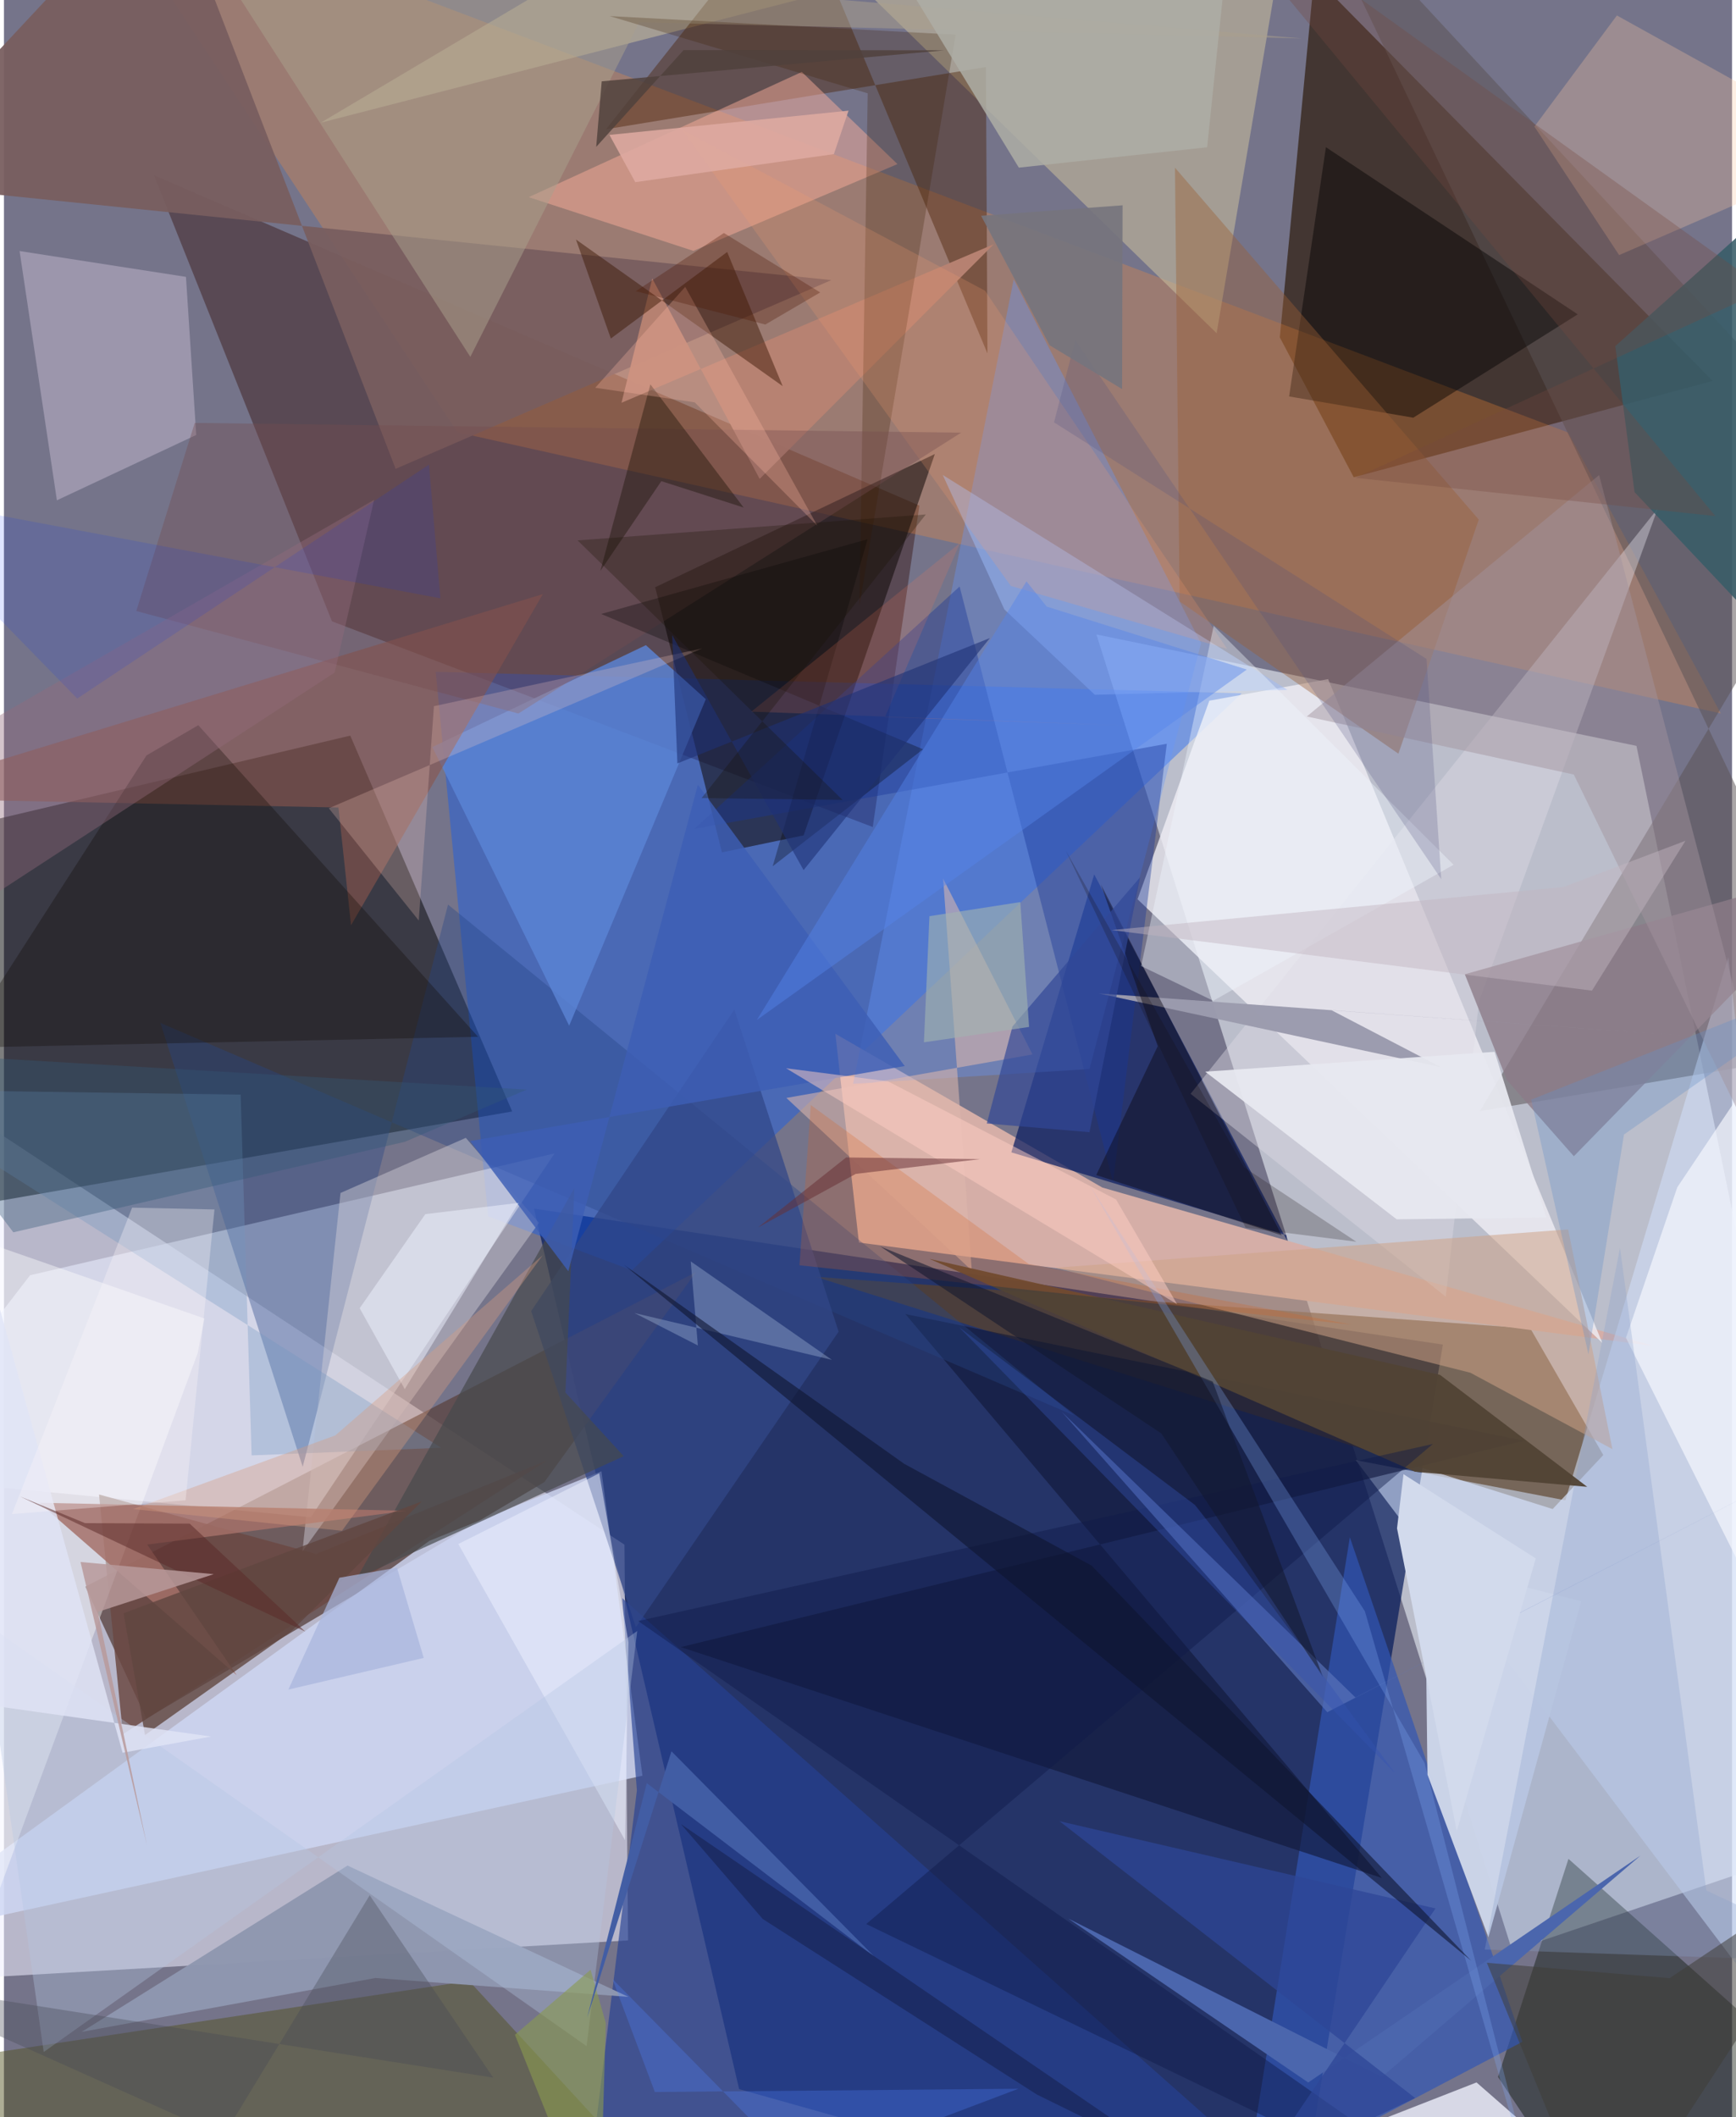 <svg xmlns="http://www.w3.org/2000/svg" width="228" height="278" viewBox="0 0 836 1024"><path fill="#75748a" d="M0 0h836v1024H0z"/><path fill="#ebeff7" fill-opacity=".596" d="M528.5 306.86l201.144 636.628L898 886.42 789.76 360.75z"/><path fill="#011759" fill-opacity=".682" d="M624.262 1086l-268.607-75.57-99.25-425.868 439.707 65.769z"/><path fill="#eeefff" fill-opacity=".549" d="M301.928 938.526l-1.744-191.432L-60.8 509.66l56.13 446.478z"/><path fill="#030404" fill-opacity=".514" d="M245.874 537.573L-62 591.23V410.01l229.538-54.214z"/><path fill="#5d4744" fill-opacity=".808" d="M68.88 831.25l-29.52-63.842 295.443-152.17-73.351 101.577z"/><path fill="#312013" fill-opacity=".729" d="M652.992 230.836l-35.772-67.663 16.644-174.568 192.78 195.658z"/><path fill="#3d1e1e" fill-opacity=".494" d="M158.687 300.515l-86.14-215.76 370.295 159.782L420.303 400z"/><path fill="#0257ff" fill-opacity=".365" d="M598.835 335.312l-295.086 279.1-69.528-26.125-25.349-263.342z"/><path fill="#5b432b" fill-opacity=".71" d="M773.71 703.742l-35.25-61.158-345.855-25.05 356.616 112.334z"/><path fill="#e8edff" fill-opacity=".573" d="M12.646 616.784L-62 713.687l210.445 20.17L266.36 557.868z"/><path fill="#fe8e35" fill-opacity=".275" d="M219.408 209.097l611.138 135.96-73.878-135.875L40.676-62z"/><path fill="#d5aea7" fill-opacity=".992" d="M798.34 651.06l-384.734-50.083-11.39-100.953 129.143 74.343z"/><path fill="#0c1d61" fill-opacity=".725" d="M620.775 600.02l-.445-2.6-132.98-40.069 40.083-134.427z"/><path fill="#efeef4" fill-opacity=".788" d="M640.595 328.468l-57.472 10.428-34.734 96.03 224.85 214.595z"/><path fill="#5b5355" fill-opacity=".522" d="M898 229.918L627.251-62 898 506.502l-184.055 30.94z"/><path fill="#110a09" fill-opacity=".545" d="M347.357 412.258l-32.314-128.221 135.288-64.433-63.47 184.43z"/><path fill="#071000" fill-opacity=".416" d="M898 1024.795L756.868 899.07l-34.09 105.473L776.99 1086z"/><path fill="#c6bc9d" fill-opacity=".576" d="M586.652 161.16L357.842-62l-204.6 121.35L624.454-62z"/><path fill="#ced6f2" fill-opacity=".824" d="M308.886 858.85L-62 939.62l267.792-194.37 83.263-33.644z"/><path fill="#d0def7" fill-opacity=".573" d="M834.21 462.907l-78.854 262.75-101.408-19.433L898 1029.29z"/><path fill="#6498fd" fill-opacity=".353" d="M488.487 135.119l90.629 175.994-53.961 205.932-114.375 7.164z"/><path fill="#3157b5" fill-opacity=".686" d="M651.104 743.524l83.448 244.035-165.98 87.294 34.593-33.601z"/><path fill="#264193" fill-opacity=".651" d="M613.49 1051.945l-314.357-278.97 7.059 93.036L279.195 1086z"/><path fill="#491f00" fill-opacity=".416" d="M475.048 32.432l.739 138.505-93.493-223.489-91.006 115.054z"/><path fill="#111838" fill-opacity=".62" d="M327.45 796.64l339.128 111.673L436.09 635.57l299.174 61.259z"/><path fill="#51511f" fill-opacity=".471" d="M91.446 1060.586L-62 1001.426l287.023-43.325 98.393 107.001z"/><path fill="#ccd5ea" fill-opacity=".973" d="M763.037 774.48l-75.589-19.228 1.206 103.083 29.471 78.678z"/><path fill="#274786" fill-opacity=".376" d="M214.83 437.517l302.863 247.1L75.657 494.735l68.862 214.689z"/><path fill="#5b83d4" fill-opacity=".831" d="M339.548 338.175L273.436 496.09l-66.19-134.776 103.308-49.267z"/><path fill="#785e5f" fill-opacity=".941" d="M78.146-62l111.332 288.765 210.784-91.295L-62 88.107z"/><path fill="#6b4943" fill-opacity=".843" d="M262.587 706.44l-111.585 45.17-105.005-28.782 11.529 115.947z"/><path fill="#fcaf9c" fill-opacity=".478" d="M385.979 34.795l46.27 44.57-98.741 41.973-79.642-25.979z"/><path fill="#bbb2c9" fill-opacity=".549" d="M88.052 133.91L7.56 121.423l18.051 120.55 67.405-31.593z"/><path fill="#8b564b" fill-opacity=".6" d="M167.908 447.504l-6.096-56.939L-62 385.985l322.72-98.653z"/><path fill="#324788" fill-opacity=".737" d="M305.709 787.037L255.057 634.12l98.284-145.823 50.443 155.788z"/><path fill="#020200" fill-opacity=".435" d="M761.34 152.038l-121.81-80.84-17.807 120.553 60.066 10.273z"/><path fill="#9a5f34" fill-opacity=".404" d="M568.753 290.883l105.835 73.66 38.892-113.245L566.5 81.117z"/><path fill="#fff" fill-opacity=".412" d="M-62 1075.755L93.736 654.4l3.25-16.695-122.619-42.694z"/><path fill="#ebedfa" fill-opacity=".824" d="M712.385 1007.196l90.15 78.804H372.943l167.598-11.638z"/><path fill="#dedce6" fill-opacity=".42" d="M574.059 529.039l225.979-283.055L713.612 484.3l-16.098 142.88z"/><path fill="#8f97af" fill-opacity=".98" d="M166.22 902.315L37.596 982.75l142.108-26.068 122.383 9.13z"/><path fill="#cea286" fill-opacity=".529" d="M778.131 700.896l-68.713-36.95L508.5 613.183l248.212-18.554z"/><path fill="#8c7b88" fill-opacity=".788" d="M727.136 522.502l32.328 36.73L898 417.225l-191.281 53.998z"/><path fill="#d0ced7" fill-opacity=".463" d="M258.81 591.436L144.387 750.409l18.42-173.414 60.626-26.655z"/><path fill="#fec9a4" fill-opacity=".29" d="M740.39 61.235l39.902-53.752L898 72.723l-116.625 50.653z"/><path fill="#173598" fill-opacity=".396" d="M536.56 571.856l-74.238-288.18L333.936 400.91l228.61-41.175z"/><path fill="#7197bf" fill-opacity=".329" d="M211.52 700.24l-91.71 3.68-5.303-174.478L-62 526.89z"/><path fill="#0e0700" fill-opacity=".31" d="M68.956 365.379l-90.93 141.39 251.326-5.303L94.01 350.759z"/><path fill="#9b9bad" fill-opacity=".98" d="M642.33 488.664l171.793 12.322-284.459-20.488 165.499 35.66z"/><path fill="#f7f9ff" fill-opacity=".663" d="M784.674 647.045L898 873.285v-431.13l-88.49 132.103z"/><path fill="#0c0714" fill-opacity=".443" d="M618.161 597.502l-87.506-169.736 27.515 78.243-29.755 62.325z"/><path fill="#385c68" fill-opacity=".878" d="M898 61.338L779.52 167.405l9.313 70.619 99.288 105.31z"/><path fill="#47494c" fill-opacity=".686" d="M299.809 704.31l-28.186-30.807 4.353-99.004-105.244 188.85z"/><path fill="#ddb7ae" fill-opacity=".561" d="M468.206 614.486l-13.865-189.545 43.249 85.062-119.095 21.028z"/><path fill="#9ebdfb" fill-opacity=".482" d="M620.885 333.655L454.173 229.74l29.817 65.045 43.74 41.256z"/><path fill="#88a1cc" fill-opacity=".302" d="M898 949.217l-74.445-34.866L781.8 603.537l-65.44 339.39z"/><path fill="#a99f8c" fill-opacity=".514" d="M98.117-25.775l127.5 198.38 81.694-161.829L627.845 18.6z"/><path fill="#b78272" fill-opacity=".976" d="M298.747 194.803l180.122-76.695-113.275 113.516-51.961-96.906z"/><path fill="#3b1603" fill-opacity=".467" d="M293.596 163.738l56.279-41.857 26.852 64.887L276.72 115.84z"/><path fill="#a47069" fill-opacity=".839" d="M69.312 747.058l43.288 63.157-95.579-83.387 177.75 3.875z"/><path fill="#a1949e" fill-opacity=".471" d="M868.535 598.185L759.449 374.617 630.274 346.53l141.424-116.764z"/><path fill="#3d5eb4" fill-opacity=".82" d="M435.749 515.61l-100.06-136.097-62.66 235.339-47.483-62.97z"/><path fill="#4b66ad" d="M791.683 897.499l-125.041 107-151.73-76.553 116.059 79.284z"/><path fill="#514335" fill-opacity=".953" d="M765.936 719.13l-83.285-7.297-234.94-102.972 247.05 56.13z"/><path fill="#3c1f02" fill-opacity=".255" d="M460.395 16.769l-167.36-8.984 124.826 37.357-4.025 248.003z"/><path fill="#101a47" fill-opacity=".435" d="M739.032 1086L417.136 930.59l274.127-232.187-384.439 85.623z"/><path fill="#5b76bd" fill-opacity=".647" d="M640.175 828.14L511.68 682.777l142.136 138.225L898 695.198z"/><path fill="#f79c70" fill-opacity=".212" d="M474.587 140.59l-146.66-77.982L487.095 283.39l104.64 30.435z"/><path fill="#734c4f" fill-opacity=".373" d="M64.012 295.525l184.845 49.59 214.168-135.84-370.737-4.72z"/><path fill="#d86423" fill-opacity=".247" d="M384.85 611.974l267.163 28.706-156.296-29.362-105.394-76.842z"/><path fill="#e7e8f0" fill-opacity=".941" d="M746.116 588.844l-24.994-80.108-139.985 9.59 92.628 71.42z"/><path fill-opacity=".294" d="M444.627 362.388l-72.741 56.599L417.8 260.818l-128.89 36.14z"/><path fill="#ffd3c3" fill-opacity=".231" d="M157.138 390.924l43.535 54.3 7.325-103.662 129.777-27.942z"/><path fill="#f1f9ff" fill-opacity=".388" d="M585.013 484.032l116.274-65.776L585.23 302.68l-35.1 164.58z"/><path fill="#5585ea" fill-opacity=".439" d="M364.252 493.295l237.007-169.453-96.813-30.462-9.796-12.19z"/><path fill="#eef1ff" fill-opacity=".51" d="M300.463 890.032l1.665-95.709-14.148-81.732-68.18 34.188z"/><path fill="#7ea7f2" fill-opacity=".294" d="M525.268 573.341l133.116 205.974L747.014 1086l-59.773-233.349z"/><path fill="#181003" fill-opacity=".392" d="M312.721 185.893l-24.2 90.256 29.496-43.435 39.817 12.762z"/><path fill="#a1b6d7" fill-opacity=".388" d="M332.244 610.092l3.448 40.665-30.693-15.703 95.526 22.653z"/><path fill="#aeada5" fill-opacity=".847" d="M582.062 71.234l-91.09 9.847L403.662-62H595.92z"/><path fill="#b5c6e3" fill-opacity=".349" d="M19.234 992.485L-10.428 784.01l292.295 205.63 24.488-200.774z"/><path fill="#2d4696" fill-opacity=".733" d="M510.622 880.839l181.905 42.205-86.542 128.182 76.697-36.477z"/><path fill="#604640" fill-opacity=".8" d="M138.916 789.087l63.197-62.89-144.265 54.079 10.387 58.897z"/><path fill="#946a7c" fill-opacity=".396" d="M-43.513 457.986L-62 380.513l241.074-138.777-19.089 83.577z"/><path fill="#eef3ff" fill-opacity=".494" d="M172.084 632.723l21.816 39.153 55.097-90.093-45.149 5.447z"/><path fill="#454854" fill-opacity=".349" d="M176.936 916.674l59.771 88.23L-62 957.9l168.11 75.358z"/><path fill="#ffcec5" fill-opacity=".49" d="M567.545 630.793l-29.55-50.653-110.252-57.111-49.378-6.35z"/><path fill="#76473e" fill-opacity=".31" d="M827.944 249.618L570.716-62 852.15 140.041l-198.343 91.072z"/><path fill="#8a9b50" fill-opacity=".604" d="M247.204 984.149L287.95 1086l3.218-107.482-7.376-25.817z"/><path fill="#314796" fill-opacity=".678" d="M549.641 424.274l-61.761 72.214-12.417 46.9 49.683 4.214z"/><path fill="#0e1530" fill-opacity=".596" d="M709.742 948.275L526.273 757.288l-90.766-49.294-135.6-96.27z"/><path fill="#d2daec" d="M702.829 885.614l38.22-131.865-63.998-40.741-3.125 26.191z"/><path fill="#4f517e" fill-opacity=".231" d="M507.991 204.27l10.273-39.826 177.055 260.78-7.124-106.537z"/><path fill="#425da4" fill-opacity=".988" d="M282.13 975.922l40.792-128.88 98.088 99.247-110.03-83.853z"/><path fill="#12172f" fill-opacity=".565" d="M559.913 693.329l-135.904-90.44 160.755 65.34 53.301 142.815z"/><path fill="#a1b4b1" fill-opacity=".596" d="M491.675 436.305l-43.951 6.818-2.67 61.017 50.874-7.448z"/><path fill="#182251" fill-opacity=".616" d="M499.755 1013.086l-132.693-84.948-39.596-45.92 240.368 164.332z"/><path fill="#ffb9a7" fill-opacity=".286" d="M334.155 194.604l59.322 59.674L329.58 138.74l-43.54 48.808z"/><path fill="#d69c7e" fill-opacity=".373" d="M163.531 740.382l-100.993-10.5 97.747-35.622 100.361-87.152z"/><path fill="#e0e4f6" fill-opacity=".816" d="M100.14 839.913L-62 816.982V416.056L57.387 847.751z"/><path fill="#662f34" fill-opacity=".518" d="M472.206 560.627l-60.138 7.142-47.303 25.928 42.66-33.878z"/><path fill="#c2b5bf" fill-opacity=".459" d="M535.763 449.854l232.471 29.277 45.224-72.467-59.04 22.366z"/><path fill="#fa7e52" fill-opacity=".173" d="M540.727 350.816l-179.132-6.63 100.86-81.527-36.27 84.218z"/><path fill="#1d3174" fill-opacity=".584" d="M325.787 369.226l151.2-60.639-90.152 112.257-63.561-113.682z"/><path fill="#fef8fa" fill-opacity=".325" d="M61.994 584.094L3.85 732.314l84.003-6.675 13.99-140.67z"/><path fill="#325a78" fill-opacity=".365" d="M252.894 527.005L-62 508.51l66.534 87.515 189.454-43.787z"/><path fill="#76757d" fill-opacity=".91" d="M505.893 167.015l-33.176-62.638 68.446-5.085-.234 88.896z"/><path fill="#0036f8" fill-opacity=".125" d="M211.146 289.399L-62 238.045l97.443 99.809 170.158-113.14z"/><path fill="#4f413c" fill-opacity=".824" d="M289.174 39.333l165.749-14.996-126.111-.136-42.3 46.847z"/><path fill="#5b2928" fill-opacity=".514" d="M89.852 736.928l-50.653-.246-31.45-12.907 138.059 65.397z"/><path fill="#4f85ff" fill-opacity=".282" d="M294.334 957.14l20.545 54.698 175.894-1.588-105.048 39.744z"/><path fill="#b8999a" fill-opacity=".843" d="M101.498 761.357L37.05 755.48l32.133 137.071-23.762-112.927z"/><path fill="#3f3e38" fill-opacity=".529" d="M773.211 1086L898 895.037l-92.196 61.739-88.43-7.46z"/><path fill="#140c0c" fill-opacity=".224" d="M654.23 600.58l-53.546-6.773-86.948-182.313 86.132 153.047z"/><path fill="#a9b5dd" fill-opacity=".706" d="M203.08 801.88l-65.498 15.317 24.69-54.098 27.862-4.881z"/><path fill="#deaaa1" fill-opacity=".882" d="M305.41 88.106l-12.493-22.854 115.667-11.731-7.091 21.015z"/><path fill="#3453b0" fill-opacity=".392" d="M576.18 727.908l20.688 26.306 76.085 103.45L462.07 641.938z"/><path fill="#4f1400" fill-opacity=".302" d="M368.322 156.965l26.55-15.522-46.588-28.75-42.596 28.133z"/><path fill="#191200" fill-opacity=".275" d="M405.662 386.881L277.52 261.377l168.46-12.568-108.485 137.193z"/><path fill="#6591c9" fill-opacity=".322" d="M738.829 531.859l27.704 123.203 17.199-106.35L898 468.722z"/></svg>